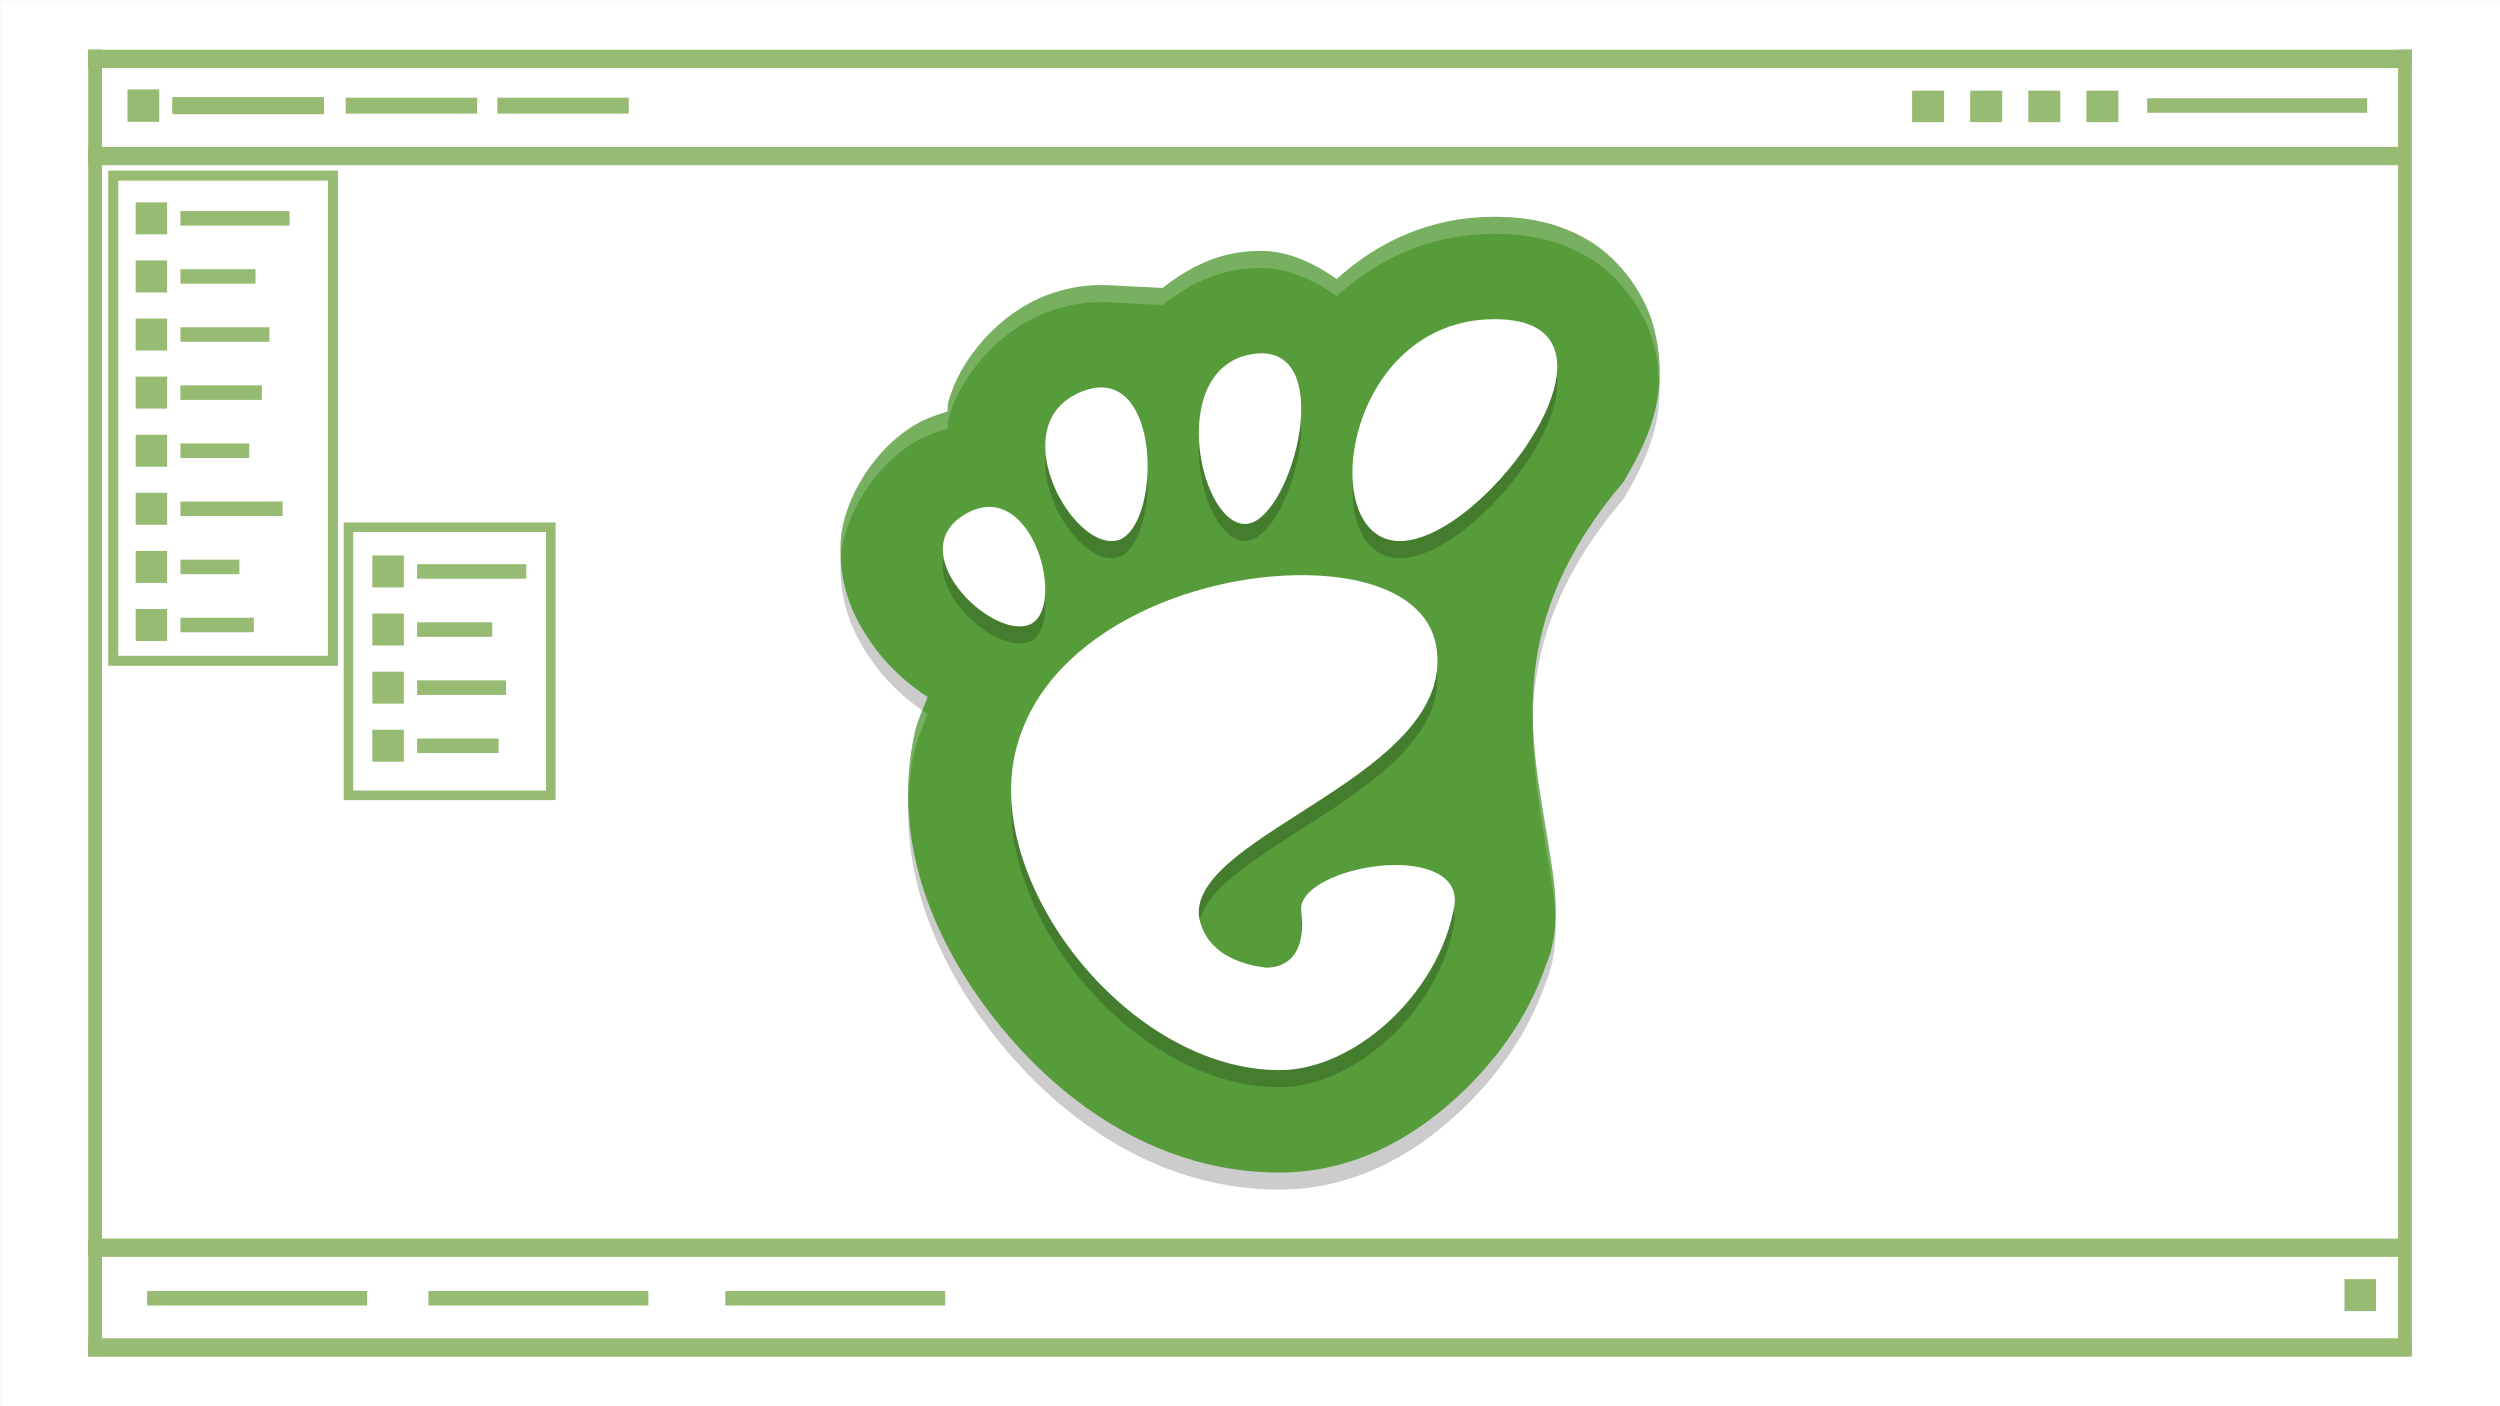 <?xml version="1.0" encoding="UTF-8" standalone="no"?>
<svg
   width="320"
   height="180"
   viewBox="0 0 84.667 47.625"
   version="1.1"
   id="svg8"
   sodipodi:docname="default-symbolic.svg"
   inkscape:version="1.1 (c4e8f9ed74, 2021-05-24)"
   xmlns:inkscape="http://www.inkscape.org/namespaces/inkscape"
   xmlns:sodipodi="http://sodipodi.sourceforge.net/DTD/sodipodi-0.dtd"
   xmlns="http://www.w3.org/2000/svg"
   xmlns:svg="http://www.w3.org/2000/svg"
   xmlns:rdf="http://www.w3.org/1999/02/22-rdf-syntax-ns#"
   xmlns:cc="http://creativecommons.org/ns#"
   xmlns:dc="http://purl.org/dc/elements/1.1/">
  <rect x="0" y="0" width="84.667" height="47.625" fill="#333333" stroke="none"/>
  <sodipodi:namedview
     id="namedview42"
     pagecolor="#ffffff"
     bordercolor="#666666"
     borderopacity="1.0"
     inkscape:pageshadow="2"
     inkscape:pageopacity="0.0"
     inkscape:pagecheckerboard="0"
     showgrid="false"
     inkscape:zoom="2"
     inkscape:cx="90.250001"
     inkscape:cy="59.000001"
     inkscape:window-width="1920"
     inkscape:window-height="1006"
     inkscape:window-x="1366"
     inkscape:window-y="26"
     inkscape:window-maximized="1"
     inkscape:current-layer="svg8"
     width="320px" />
  <defs
     id="defs2" />
  <rect
     style="fill:#ffffff;fill-opacity:1;stroke:none;stroke-width:2.755;stroke-linejoin:miter;stroke-miterlimit:4;stroke-dasharray:none;stroke-opacity:1"
     id="rect1527"
     width="84.666"
     height="47.624"
     x="0.001"
     y="0.001" />
  <path
     id="path967"
     d="M 2.987,1.995 H 81.676"
     style="fill:none;stroke:#97bb72;stroke-width:0.622;stroke-linecap:butt;stroke-linejoin:miter;stroke-miterlimit:4;stroke-dasharray:none;stroke-opacity:1" />
  <path
     style="fill:none;stroke:#97bb72;stroke-width:0.622;stroke-linecap:butt;stroke-linejoin:miter;stroke-miterlimit:4;stroke-dasharray:none;stroke-opacity:1"
     d="M 2.987,45.636 H 81.68"
     id="path969" />
  <path
     id="path971"
     d="M 3.221,1.68 V 45.937"
     style="fill:none;stroke:#97bb72;stroke-width:0.467;stroke-linecap:butt;stroke-linejoin:miter;stroke-miterlimit:4;stroke-dasharray:none;stroke-opacity:1" />
  <path
     style="fill:none;stroke:#97bb72;stroke-width:0.466;stroke-linecap:butt;stroke-linejoin:miter;stroke-miterlimit:4;stroke-dasharray:none;stroke-opacity:1"
     d="M 81.448,1.68 V 45.87"
     id="path975" />
  <path
     id="path988"
     d="m 4.984,43.968 h 7.449"
     style="opacity:1;fill:none;stroke:#97bb72;stroke-width:0.492;stroke-linecap:butt;stroke-linejoin:miter;stroke-miterlimit:4;stroke-dasharray:none;stroke-opacity:1" />
  <path
     id="path1726"
     d="M 2.987,42.256 H 81.476"
     style="fill:none;stroke:#97bb72;stroke-width:0.621;stroke-linecap:butt;stroke-linejoin:miter;stroke-miterlimit:4;stroke-dasharray:none;stroke-opacity:1" />
  <path
     style="opacity:1;fill:none;stroke:#97bb72;stroke-width:0.492;stroke-linecap:butt;stroke-linejoin:miter;stroke-miterlimit:4;stroke-dasharray:none;stroke-opacity:1"
     d="M 6.11,7.395 H 9.806"
     id="path973" />
  <rect
     y="5.947"
     x="3.835"
     height="16.432"
     width="7.44"
     id="rect1728"
     style="opacity:1;fill:none;fill-opacity:1;stroke:#97bb72;stroke-width:0.34;stroke-linecap:square;stroke-linejoin:miter;stroke-miterlimit:4;stroke-dasharray:none;stroke-dashoffset:10.63;stroke-opacity:1;paint-order:fill markers stroke" />
  <path
     id="path1730"
     d="M 6.11,9.362 H 8.654"
     style="opacity:1;fill:none;stroke:#97bb72;stroke-width:0.492;stroke-linecap:butt;stroke-linejoin:miter;stroke-miterlimit:4;stroke-dasharray:none;stroke-opacity:1" />
  <rect
     y="8.821"
     x="4.594"
     height="1.083"
     width="1.066"
     id="rect1732"
     style="opacity:1;fill:#97bb72;fill-opacity:1;stroke:none;stroke-width:0.272;stroke-linecap:round;stroke-linejoin:bevel;stroke-miterlimit:4;stroke-dasharray:none;stroke-dashoffset:10.63;stroke-opacity:1;paint-order:stroke fill markers" />
  <path
     style="opacity:1;fill:none;stroke:#97bb72;stroke-width:0.492;stroke-linecap:butt;stroke-linejoin:miter;stroke-miterlimit:4;stroke-dasharray:none;stroke-opacity:1"
     d="M 6.11,11.33 H 9.123"
     id="path1736" />
  <rect
     style="opacity:1;fill:#97bb72;fill-opacity:1;stroke:none;stroke-width:0.272;stroke-linecap:round;stroke-linejoin:bevel;stroke-miterlimit:4;stroke-dasharray:none;stroke-dashoffset:10.63;stroke-opacity:1;paint-order:stroke fill markers"
     id="rect1738"
     width="1.066"
     height="1.083"
     x="4.594"
     y="10.788" />
  <path
     id="path1742"
     d="M 6.11,13.297 H 8.869"
     style="opacity:1;fill:none;stroke:#97bb72;stroke-width:0.492;stroke-linecap:butt;stroke-linejoin:miter;stroke-miterlimit:4;stroke-dasharray:none;stroke-opacity:1" />
  <rect
     y="12.755"
     x="4.594"
     height="1.083"
     width="1.066"
     id="rect1744"
     style="opacity:1;fill:#97bb72;fill-opacity:1;stroke:none;stroke-width:0.272;stroke-linecap:round;stroke-linejoin:bevel;stroke-miterlimit:4;stroke-dasharray:none;stroke-dashoffset:10.63;stroke-opacity:1;paint-order:stroke fill markers" />
  <path
     style="opacity:1;fill:none;stroke:#97bb72;stroke-width:0.492;stroke-linecap:butt;stroke-linejoin:miter;stroke-miterlimit:4;stroke-dasharray:none;stroke-opacity:1"
     d="m 6.11,15.264 h 2.329"
     id="path1748" />
  <rect
     style="opacity:1;fill:#97bb72;fill-opacity:1;stroke:none;stroke-width:0.272;stroke-linecap:round;stroke-linejoin:bevel;stroke-miterlimit:4;stroke-dasharray:none;stroke-dashoffset:10.63;stroke-opacity:1;paint-order:stroke fill markers"
     id="rect1750"
     width="1.066"
     height="1.083"
     x="4.594"
     y="14.723" />
  <path
     id="path1754"
     d="M 6.11,17.232 H 9.572"
     style="opacity:1;fill:none;stroke:#97bb72;stroke-width:0.492;stroke-linecap:butt;stroke-linejoin:miter;stroke-miterlimit:4;stroke-dasharray:none;stroke-opacity:1" />
  <rect
     y="16.69"
     x="4.594"
     height="1.083"
     width="1.066"
     id="rect1756"
     style="opacity:1;fill:#97bb72;fill-opacity:1;stroke:none;stroke-width:0.272;stroke-linecap:round;stroke-linejoin:bevel;stroke-miterlimit:4;stroke-dasharray:none;stroke-dashoffset:10.63;stroke-opacity:1;paint-order:stroke fill markers" />
  <path
     style="opacity:1;fill:none;stroke:#97bb72;stroke-width:0.492;stroke-linecap:butt;stroke-linejoin:miter;stroke-miterlimit:4;stroke-dasharray:none;stroke-opacity:1"
     d="M 6.11,19.199 H 8.107"
     id="path1760" />
  <rect
     style="opacity:1;fill:#97bb72;fill-opacity:1;stroke:none;stroke-width:0.272;stroke-linecap:round;stroke-linejoin:bevel;stroke-miterlimit:4;stroke-dasharray:none;stroke-dashoffset:10.63;stroke-opacity:1;paint-order:stroke fill markers"
     id="rect1762"
     width="1.066"
     height="1.083"
     x="4.594"
     y="18.658" />
  <path
     id="path1766"
     d="M 6.11,21.166 H 8.595"
     style="opacity:1;fill:none;stroke:#97bb72;stroke-width:0.492;stroke-linecap:butt;stroke-linejoin:miter;stroke-miterlimit:4;stroke-dasharray:none;stroke-opacity:1" />
  <rect
     y="20.625"
     x="4.594"
     height="1.083"
     width="1.066"
     id="rect1768"
     style="opacity:1;fill:#97bb72;fill-opacity:1;stroke:none;stroke-width:0.272;stroke-linecap:round;stroke-linejoin:bevel;stroke-miterlimit:4;stroke-dasharray:none;stroke-dashoffset:10.63;stroke-opacity:1;paint-order:stroke fill markers" />
  <rect
     style="fill:#97bb72;fill-opacity:1;stroke:none;stroke-width:0.272;stroke-linecap:round;stroke-linejoin:bevel;stroke-miterlimit:4;stroke-dasharray:none;stroke-dashoffset:10.63;stroke-opacity:1;paint-order:stroke fill markers"
     id="rect1750-2"
     width="1.066"
     height="1.083"
     x="-4.137"
     y="70.659"
     transform="rotate(-90)" />
  <rect
     y="68.692"
     x="-4.137"
     height="1.083"
     width="1.066"
     id="rect1756-3"
     style="fill:#97bb72;fill-opacity:1;stroke:none;stroke-width:0.272;stroke-linecap:round;stroke-linejoin:bevel;stroke-miterlimit:4;stroke-dasharray:none;stroke-dashoffset:10.63;stroke-opacity:1;paint-order:stroke fill markers"
     transform="rotate(-90)" />
  <rect
     style="fill:#97bb72;fill-opacity:1;stroke:none;stroke-width:0.272;stroke-linecap:round;stroke-linejoin:bevel;stroke-miterlimit:4;stroke-dasharray:none;stroke-dashoffset:10.63;stroke-opacity:1;paint-order:stroke fill markers"
     id="rect1762-7"
     width="1.066"
     height="1.083"
     x="-4.137"
     y="66.725"
     transform="rotate(-90)" />
  <rect
     y="64.757"
     x="-4.137"
     height="1.083"
     width="1.066"
     id="rect1768-5"
     style="fill:#97bb72;fill-opacity:1;stroke:none;stroke-width:0.272;stroke-linecap:round;stroke-linejoin:bevel;stroke-miterlimit:4;stroke-dasharray:none;stroke-dashoffset:10.63;stroke-opacity:1;paint-order:stroke fill markers"
     transform="rotate(-90)" />
  <rect
     style="opacity:1;fill:#97bb72;fill-opacity:1;stroke:none;stroke-width:0.272;stroke-linecap:round;stroke-linejoin:bevel;stroke-miterlimit:4;stroke-dasharray:none;stroke-dashoffset:10.63;stroke-opacity:1;paint-order:stroke fill markers"
     id="rect1000"
     width="1.066"
     height="1.083"
     x="4.594"
     y="6.853" />
  <path
     id="path879"
     d="m 72.718,3.573 h 7.449"
     style="opacity:1;fill:none;stroke:#97bb72;stroke-width:0.492;stroke-linecap:butt;stroke-linejoin:miter;stroke-miterlimit:4;stroke-dasharray:none;stroke-opacity:1" />
  <path
     id="path887"
     d="M 2.987,5.285 H 81.476"
     style="fill:none;stroke:#97bb72;stroke-width:0.621;stroke-linecap:butt;stroke-linejoin:miter;stroke-miterlimit:4;stroke-dasharray:none;stroke-opacity:1" />
  <path
     id="path1118"
     d="m 14.51,43.968 h 7.449"
     style="opacity:1;fill:none;stroke:#97bb72;stroke-width:0.492;stroke-linecap:butt;stroke-linejoin:miter;stroke-miterlimit:4;stroke-dasharray:none;stroke-opacity:1" />
  <path
     id="path1129"
     d="M 24.564,43.968 H 32.012"
     style="opacity:1;fill:none;stroke:#97bb72;stroke-width:0.492;stroke-linecap:butt;stroke-linejoin:miter;stroke-miterlimit:4;stroke-dasharray:none;stroke-opacity:1" />
  <rect
     y="17.855"
     x="11.801"
     height="9.08"
     width="6.853"
     id="rect1728-6"
     style="fill:none;fill-opacity:1;stroke:#97bb72;stroke-width:0.325;stroke-linecap:square;stroke-linejoin:miter;stroke-miterlimit:4;stroke-dasharray:none;stroke-dashoffset:10.63;stroke-opacity:1;paint-order:fill markers stroke" />
  <path
     id="path1730-2"
     d="M 14.126,21.321 H 16.67"
     style="fill:none;stroke:#97bb72;stroke-width:0.492;stroke-linecap:butt;stroke-linejoin:miter;stroke-miterlimit:4;stroke-dasharray:none;stroke-opacity:1" />
  <rect
     y="20.779"
     x="12.61"
     height="1.083"
     width="1.066"
     id="rect1732-9"
     style="fill:#97bb72;fill-opacity:1;stroke:none;stroke-width:0.272;stroke-linecap:round;stroke-linejoin:bevel;stroke-miterlimit:4;stroke-dasharray:none;stroke-dashoffset:10.63;stroke-opacity:1;paint-order:stroke fill markers" />
  <path
     style="fill:none;stroke:#97bb72;stroke-width:0.492;stroke-linecap:butt;stroke-linejoin:miter;stroke-miterlimit:4;stroke-dasharray:none;stroke-opacity:1"
     d="m 14.126,23.288 h 3.013"
     id="path1736-1" />
  <rect
     style="fill:#97bb72;fill-opacity:1;stroke:none;stroke-width:0.272;stroke-linecap:round;stroke-linejoin:bevel;stroke-miterlimit:4;stroke-dasharray:none;stroke-dashoffset:10.63;stroke-opacity:1;paint-order:stroke fill markers"
     id="rect1738-2"
     width="1.066"
     height="1.083"
     x="12.61"
     y="22.747" />
  <path
     id="path1742-7"
     d="m 14.126,25.255 h 2.759"
     style="fill:none;stroke:#97bb72;stroke-width:0.492;stroke-linecap:butt;stroke-linejoin:miter;stroke-miterlimit:4;stroke-dasharray:none;stroke-opacity:1" />
  <rect
     y="24.714"
     x="12.61"
     height="1.083"
     width="1.066"
     id="rect1744-0"
     style="fill:#97bb72;fill-opacity:1;stroke:none;stroke-width:0.272;stroke-linecap:round;stroke-linejoin:bevel;stroke-miterlimit:4;stroke-dasharray:none;stroke-dashoffset:10.63;stroke-opacity:1;paint-order:stroke fill markers" />
  <path
     style="fill:none;stroke:#97bb72;stroke-width:0.492;stroke-linecap:butt;stroke-linejoin:miter;stroke-miterlimit:4;stroke-dasharray:none;stroke-opacity:1"
     d="m 14.126,19.353 h 3.697"
     id="path1187-79" />
  <rect
     style="fill:#97bb72;fill-opacity:1;stroke:none;stroke-width:0.272;stroke-linecap:round;stroke-linejoin:bevel;stroke-miterlimit:4;stroke-dasharray:none;stroke-dashoffset:10.63;stroke-opacity:1;paint-order:stroke fill markers"
     id="rect1189-2"
     width="1.066"
     height="1.083"
     x="12.61"
     y="18.812" />
  <path
     style="fill:none;stroke:#97bb72;stroke-width:0.492;stroke-linecap:butt;stroke-linejoin:miter;stroke-miterlimit:4;stroke-dasharray:none;stroke-opacity:1"
     d="M 5.84,3.578 H 9.537"
     id="path973-3" />
  <rect
     style="fill:#97bb72;fill-opacity:1;stroke:none;stroke-width:0.272;stroke-linecap:round;stroke-linejoin:bevel;stroke-miterlimit:4;stroke-dasharray:none;stroke-dashoffset:10.63;stroke-opacity:1;paint-order:stroke fill markers"
     id="rect1000-6"
     width="1.066"
     height="1.083"
     x="4.324"
     y="3.036" />
  <path
     style="fill:none;stroke:#97bb72;stroke-width:0.579;stroke-linecap:butt;stroke-linejoin:miter;stroke-miterlimit:4;stroke-dasharray:none;stroke-opacity:1"
     d="M 5.84,3.578 H 10.971"
     id="path1187-7" />
  <rect
     style="fill:#97bb72;fill-opacity:1;stroke:none;stroke-width:0.272;stroke-linecap:round;stroke-linejoin:bevel;stroke-miterlimit:4;stroke-dasharray:none;stroke-dashoffset:10.63;stroke-opacity:1;paint-order:stroke fill markers"
     id="rect1189-5"
     width="1.066"
     height="1.083"
     x="4.324"
     y="3.036" />
  <rect
     style="fill:#97bb72;fill-opacity:1;stroke:none;stroke-width:0.272;stroke-linecap:round;stroke-linejoin:bevel;stroke-miterlimit:4;stroke-dasharray:none;stroke-dashoffset:10.63;stroke-opacity:1;paint-order:stroke fill markers"
     id="rect1189-5-0"
     width="1.066"
     height="1.083"
     x="79.4"
     y="43.32" />
  <path
     style="fill:none;stroke:#97bb72;stroke-width:0.54;stroke-linecap:butt;stroke-linejoin:miter;stroke-miterlimit:4;stroke-dasharray:none;stroke-opacity:1"
     d="m 11.708,3.578 h 4.451"
     id="path1317" />
  <path
     style="fill:none;stroke:#97bb72;stroke-width:0.54;stroke-linecap:butt;stroke-linejoin:miter;stroke-miterlimit:4;stroke-dasharray:none;stroke-opacity:1"
     d="m 16.844,3.578 h 4.451"
     id="path1328" />
  <g
     id="g1030"
     transform="matrix(0.578,0,0,0.578,23.839,5.03)">
    <path
       style="opacity:0.2"
       d="M 46.289,5 C 42.537,5 39.432,6.505 37.078,8.65 35.751,7.703 34.216,7.005 32.677,7 32.226,6.998 31.805,7.031 31.409,7.084 h -0.002 c -1.684,0.226 -3.216,1.047 -4.531,2.086 L 23.673,9.01 c -6.53e-4,-3.28e-5 -0.001,3.26e-5 -0.002,0 -0.443,-0.022 -0.86,-0.005 -1.233,0.031 -0.861,0.084 -1.653,0.291 -2.378,0.566 -2.73,1.037 -5.065,3.699 -5.745,6.281 -0.049,0.187 -0.005,0.338 -0.043,0.521 -0.618,0.188 -1.227,0.407 -1.761,0.701 v 0.002 c -2.364,1.303 -4.422,4.366 -4.506,7.117 -0.084,2.751 0.986,4.664 2.089,6.131 0.858,1.14 1.874,2.016 3.014,2.781 -0.269,0.72 -0.608,1.393 -0.774,2.178 -1.371,6.45 1.23,12.464 5.089,17.168 C 21.282,57.192 26.89,61 33.709,61 c 4.188,0 7.659,-1.88 10.427,-4.426 2.198,-2.022 4.104,-4.588 5.167,-7.629 1.043,-2.417 0.509,-5.126 0.126,-7.478 C 48.43,35.372 46.918,28.698 53.909,20.498 55.245,18.179 56.619,15.557 55.703,11.658 55.246,9.709 53.786,7.575 51.925,6.438 50.064,5.3 48.129,5 46.289,5 Z"
       id="path1007" />
    <path
       style="fill:#569c3b"
       d="M 46.289,4 C 42.537,4 39.432,5.505 37.078,7.65 35.751,6.703 34.216,6.005 32.677,6 32.226,5.998 31.805,6.031 31.409,6.084 h -0.002 c -1.684,0.226 -3.216,1.047 -4.531,2.086 L 23.673,8.01 c -6.53e-4,-3.28e-5 -0.001,3.26e-5 -0.002,0 -0.443,-0.022 -0.86,-0.005 -1.233,0.031 -0.861,0.084 -1.653,0.291 -2.378,0.566 -2.73,1.037 -5.065,3.699 -5.745,6.281 -0.049,0.187 -0.005,0.338 -0.043,0.521 -0.618,0.188 -1.227,0.407 -1.761,0.701 v 0.002 c -2.364,1.303 -4.422,4.366 -4.506,7.117 -0.084,2.751 0.986,4.664 2.089,6.131 0.858,1.14 1.874,2.016 3.014,2.781 -0.269,0.72 -0.608,1.393 -0.774,2.178 -1.371,6.45 1.23,12.464 5.089,17.168 C 21.282,56.192 26.89,60 33.709,60 c 4.188,0 7.659,-1.88 10.427,-4.426 2.198,-2.022 4.104,-4.588 5.167,-7.629 1.043,-2.417 0.509,-5.126 0.126,-7.478 C 48.43,34.372 46.918,27.698 53.909,19.498 55.245,17.179 56.619,14.557 55.703,10.658 55.246,8.709 53.786,6.575 51.925,5.438 50.064,4.3 48.129,4 46.289,4 Z"
       id="path1009" />
    <path
       style="opacity:0.2"
       d="m 46.336,11 c -8.886,0 -10.551,13 -5.553,13 4.998,0 14.439,-13 5.553,-13 z m -13.65,2 c -0.143,-5.08e-4 -0.294,0.01 -0.453,0.031 -5.082,0.68 -3.296,9.796 -0.59,9.967 2.62,0.165 5.488,-9.982 1.043,-9.998 z m -9.295,2.002 c -0.114,-0.006 -0.23,-0.002 -0.352,0.01 -0.26,0.025 -0.539,0.092 -0.836,0.205 -4.758,1.806 -0.722,9.261 1.943,8.76 2.423,-0.454 2.765,-8.799 -0.756,-8.975 z M 16.783,22 c -0.425,-0.011 -0.886,0.1 -1.375,0.369 -3.91,2.152 1.319,7.353 3.619,6.547 C 21.04,28.21 19.756,22.08 16.783,22 Z m 18.578,4 C 28.619,25.88 19.724,29.435 18.207,36.568 16.564,44.288 24.97,55 33.74,55 38.055,55 43.032,50.609 43.963,45.426 44.303,43.536 42.195,42.851 39.938,43 37.473,43.162 34.83,44.307 35,45.672 35.267,47.808 34.496,48.965 32.959,49 30.861,48.745 29.276,47.782 29,45.945 28.624,41.122 44.115,37.684 42.916,30.205 42.478,27.47 39.407,26.072 35.362,26 Z"
       id="path1011" />
    <path
       style="fill:#ffffff"
       d="m 46.336,10 c -8.886,0 -10.551,13 -5.553,13 4.998,0 14.439,-13 5.553,-13 z m -13.65,2 c -0.143,-5.08e-4 -0.294,0.01 -0.453,0.031 -5.082,0.68 -3.296,9.796 -0.59,9.967 2.62,0.165 5.488,-9.982 1.043,-9.998 z m -9.295,2.002 c -0.114,-0.006 -0.23,-0.002 -0.352,0.01 -0.26,0.025 -0.539,0.092 -0.836,0.205 -4.758,1.806 -0.722,9.261 1.943,8.76 2.423,-0.454 2.765,-8.799 -0.756,-8.975 z M 16.783,21 c -0.425,-0.011 -0.886,0.1 -1.375,0.369 -3.91,2.152 1.319,7.353 3.619,6.547 C 21.04,27.21 19.756,21.08 16.783,21 Z m 18.578,4 C 28.619,24.88 19.724,28.435 18.207,35.568 16.564,43.288 24.97,54 33.74,54 38.055,54 43.032,49.609 43.963,44.426 44.303,42.536 42.195,41.851 39.938,42 37.473,42.162 34.83,43.307 35,44.672 35.267,46.808 34.496,47.965 32.959,48 30.861,47.745 29.276,46.782 29,44.945 28.624,40.122 44.115,36.684 42.916,29.205 42.478,26.47 39.407,25.072 35.362,25 Z"
       id="path1013" />
    <path
       style="opacity:0.2;fill:#ffffff"
       d="M 46.289,4 C 42.537,4 39.432,5.505 37.078,7.65 35.751,6.703 34.217,6.005 32.678,6 32.227,5.998 31.806,6.031 31.41,6.084 h -0.002 C 29.725,6.31 28.19,7.131 26.875,8.17 L 23.672,8.01 c 0,0 -0.002,0 -0.002,0 -0.443,-0.022 -0.86,-0.005 -1.232,0.031 -0.861,0.084 -1.653,0.291 -2.377,0.566 -2.73,1.037 -5.066,3.699 -5.746,6.281 -0.049,0.187 -0.005,0.338 -0.043,0.521 -0.618,0.188 -1.225,0.407 -1.76,0.701 v 0.002 c -2.364,1.303 -4.424,4.366 -4.508,7.117 -0.009,0.292 0.002,0.57 0.018,0.844 0.154,-2.71 2.171,-5.683 4.49,-6.961 v -0.002 c 0.535,-0.294 1.141,-0.513 1.76,-0.701 0.038,-0.183 -0.006,-0.334 0.043,-0.521 0.68,-2.582 3.016,-5.244 5.746,-6.281 0.724,-0.275 1.516,-0.482 2.377,-0.566 0.373,-0.036 0.789,-0.053 1.232,-0.031 0,0 0.002,0 0.002,0 L 26.875,9.17 C 28.19,8.131 29.725,7.31 31.408,7.084 h 0.002 C 31.806,7.031 32.227,6.998 32.678,7 34.217,7.005 35.751,7.703 37.078,8.65 39.432,6.505 42.537,5 46.289,5 c 1.84,0 3.775,0.3 5.637,1.438 1.861,1.137 3.32,3.271 3.777,5.221 0.168,0.717 0.238,1.379 0.266,2.016 0.055,-0.921 -0.007,-1.912 -0.266,-3.016 C 55.246,8.709 53.787,6.575 51.926,5.438 50.064,4.3 48.129,4 46.289,4 Z M 12.797,32.92 c -0.183,0.449 -0.357,0.902 -0.463,1.4 -0.29,1.365 -0.393,2.708 -0.354,4.025 0.029,-0.996 0.136,-2.004 0.354,-3.025 0.167,-0.784 0.504,-1.458 0.773,-2.178 -0.106,-0.071 -0.206,-0.149 -0.311,-0.223 z m 35.775,0.6 c -0.052,2.793 0.441,5.421 0.855,7.947 0.191,1.172 0.421,2.432 0.473,3.701 0.07,-1.601 -0.232,-3.222 -0.473,-4.701 -0.364,-2.223 -0.792,-4.524 -0.855,-6.947 z"
       id="path1015" />
  </g>
</svg>
